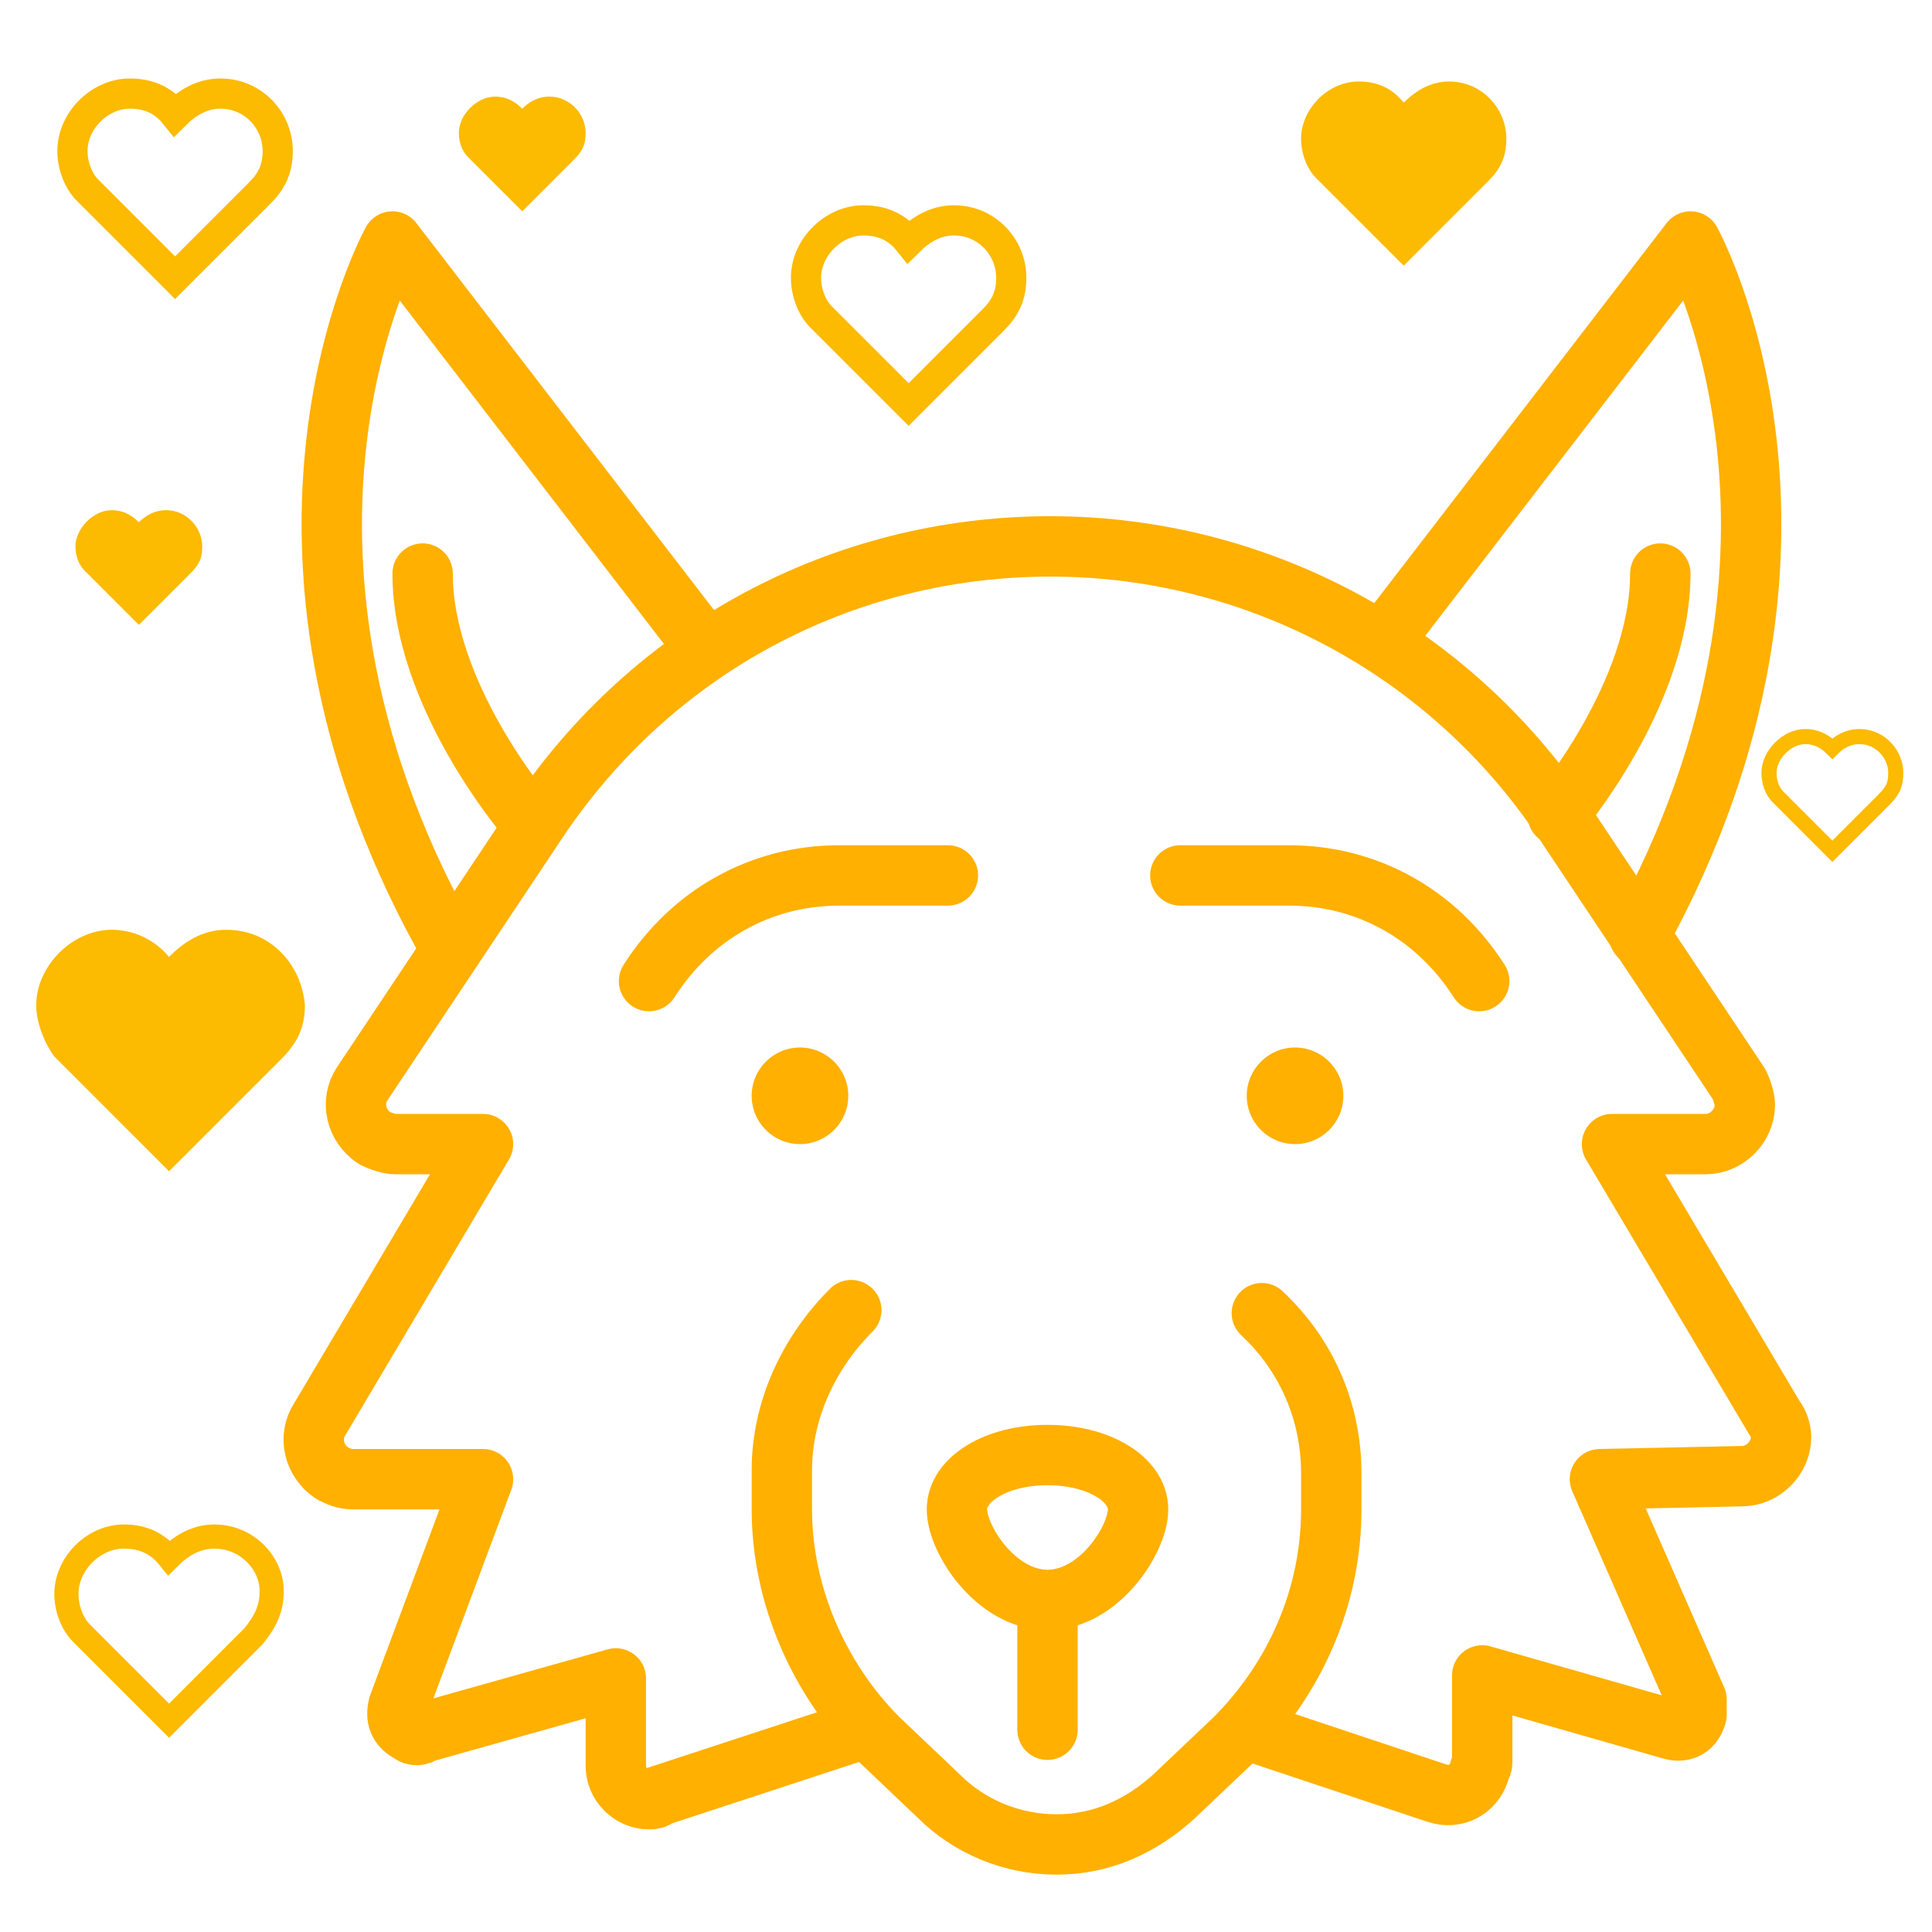<?xml version="1.0" encoding="utf-8"?>
<!-- Generator: Adobe Illustrator 25.4.1, SVG Export Plug-In . SVG Version: 6.00 Build 0)  -->
<svg version="1.1" id="Layer_1" xmlns="http://www.w3.org/2000/svg" xmlns:xlink="http://www.w3.org/1999/xlink" x="0px" y="0px"
	 viewBox="0 0 64 64" style="enable-background:new 0 0 64 64;" xml:space="preserve">
<style type="text/css">
	.st0{fill:none;stroke:#FFB000;stroke-width:2;stroke-linecap:round;stroke-linejoin:round;}
	.st1{fill:#FFB000;}
	.st2{fill:#FCBA00;}
	.st3{fill:none;stroke:#FCBA00;stroke-miterlimit:10;}
	.st4{fill:none;stroke:#FCBA00;stroke-width:0.5;stroke-miterlimit:10;}
	.st5{fill:none;stroke:#FCBA00;stroke-width:0.8;stroke-miterlimit:10;}
</style>
<g id="wolf">
	<path class="st0" d="M23,21L13,8c0,0-5.5,9.9,1.7,23"/>
	<path class="st0" d="M46,21L56,8c0,0,5.5,9.9-1.7,23"/>
	<path class="st0" d="M41.3,57.3l6.3,2.1c0.6,0.2,1.2-0.1,1.4-0.7c0-0.1,0.1-0.2,0.1-0.3v-2.9l6.3,1.8c0.4,0.1,0.7-0.1,0.8-0.5
		c0-0.1,0-0.3,0-0.5L53,49l4.7-0.1c0.7,0,1.3-0.6,1.3-1.3c0-0.2-0.1-0.5-0.2-0.6l-5.4-9.1h3.1c0.7,0,1.3-0.6,1.3-1.3
		c0-0.2-0.1-0.5-0.2-0.7l-5.8-8.7c-3.8-5.7-10.2-9.1-17-9.1l0,0c-6.9,0-13.2,3.4-17,9.1L12,35.9c-0.4,0.6-0.2,1.4,0.4,1.8
		c0.2,0.1,0.5,0.2,0.7,0.2H16L10.6,47c-0.4,0.6-0.2,1.4,0.4,1.8c0.2,0.1,0.4,0.2,0.7,0.2H16l-2.8,7.5c-0.1,0.4,0,0.7,0.4,0.9
		c0.1,0.1,0.3,0.1,0.4,0l6.4-1.8v2.9c0,0.6,0.5,1.1,1.1,1.1c0.1,0,0.2,0,0.3-0.1l6.4-2.1"/>
	<path class="st0" d="M17.4,27c0,0-3.4-4-3.4-8"/>
	<path class="st0" d="M28.2,43.4L28.2,43.4c-1.4,1.4-2.3,3.3-2.3,5.3V50c0,2.8,1.2,5.6,3.2,7.6l2,1.9c1,1,2.4,1.6,3.9,1.6l0,0
		c1.5,0,2.8-0.6,3.9-1.6l2-1.9c2-2,3.2-4.7,3.2-7.6v-1.2c0-2-0.8-3.9-2.3-5.3l0,0"/>
	<path class="st0" d="M37.7,50c0,1-1.3,3-3,3s-3-2-3-3s1.3-1.8,3-1.8S37.7,49,37.7,50z"/>
	<line class="st0" x1="34.7" y1="53.3" x2="34.7" y2="57.3"/>
	<circle class="st1" cx="42.9" cy="36.3" r="1.6"/>
	<circle class="st1" cx="26.5" cy="36.3" r="1.6"/>
	<path class="st0" d="M39.1,29h3.6c2.6,0,4.9,1.3,6.3,3.5l0,0"/>
	<path class="st0" d="M31.4,29h-3.6c-2.6,0-4.9,1.3-6.3,3.5l0,0"/>
	<path class="st0" d="M51.6,27c0,0,3.4-4,3.4-8"/>
</g>
<path class="st2" d="M48,2.7c-0.6,0-1.1,0.3-1.5,0.7c-0.4-0.5-0.9-0.7-1.5-0.7c-1,0-1.9,0.9-1.9,1.9c0,0.5,0.2,1,0.5,1.3l2.7,2.7
	l0.2,0.2l0.2-0.2L49.3,6c0.4-0.4,0.6-0.8,0.6-1.4C49.9,3.6,49.1,2.7,48,2.7L48,2.7z"/>
<path class="st2" d="M7.5,30.8c-0.8,0-1.4,0.4-1.9,0.9c-0.5-0.6-1.2-0.9-1.9-0.9c-1.3,0-2.5,1.2-2.5,2.5c0,0.6,0.3,1.3,0.6,1.7
	l3.5,3.5l0.3,0.3l0.3-0.3l3.4-3.4c0.5-0.5,0.8-1,0.8-1.8C10,32,9,30.8,7.5,30.8L7.5,30.8z"/>
<path class="st3" d="M31.6,7.3c-0.6,0-1.1,0.3-1.5,0.7c-0.4-0.5-0.9-0.7-1.5-0.7c-1,0-1.9,0.9-1.9,1.9c0,0.5,0.2,1,0.5,1.3l2.7,2.7
	l0.2,0.2l0.2-0.2l2.6-2.6c0.4-0.4,0.6-0.8,0.6-1.4C33.5,8.2,32.7,7.3,31.6,7.3L31.6,7.3z"/>
<path class="st2" d="M18.2,3.2c-0.4,0-0.7,0.2-0.9,0.4c-0.3-0.3-0.6-0.4-0.9-0.4c-0.6,0-1.2,0.6-1.2,1.2c0,0.3,0.1,0.6,0.3,0.8
	l1.7,1.7L17.3,7l0.1-0.1L19,5.3c0.3-0.3,0.4-0.5,0.4-0.9C19.4,3.8,18.9,3.2,18.2,3.2L18.2,3.2z"/>
<path class="st3" d="M7.3,3.1c-0.6,0-1.1,0.3-1.5,0.7C5.4,3.3,4.9,3.1,4.3,3.1C3.3,3.1,2.4,4,2.4,5c0,0.5,0.2,1,0.5,1.3L5.6,9
	l0.2,0.2L6,9l2.6-2.6C9,6,9.2,5.6,9.2,5C9.2,4,8.4,3.1,7.3,3.1L7.3,3.1z"/>
<path class="st2" d="M5.5,16.9c-0.4,0-0.7,0.2-0.9,0.4C4.3,17,4,16.9,3.7,16.9c-0.6,0-1.2,0.6-1.2,1.2c0,0.3,0.1,0.6,0.3,0.8
	l1.7,1.7l0.1,0.1l0.1-0.1L6.3,19c0.3-0.3,0.4-0.5,0.4-0.9C6.7,17.5,6.2,16.9,5.5,16.9L5.5,16.9z"/>
<path class="st4" d="M61.6,24.4c-0.4,0-0.7,0.2-0.9,0.4c-0.3-0.3-0.6-0.4-0.9-0.4c-0.6,0-1.2,0.6-1.2,1.2c0,0.3,0.1,0.6,0.3,0.8
	l1.7,1.7l0.1,0.1l0.1-0.1l1.6-1.6c0.3-0.3,0.4-0.5,0.4-0.9C62.8,25,62.3,24.4,61.6,24.4L61.6,24.4z"/>
<path class="st5" d="M7.1,50.9c-0.6,0-1.1,0.3-1.5,0.7c-0.4-0.5-0.9-0.7-1.5-0.7c-1,0-1.9,0.9-1.9,1.9c0,0.5,0.2,1,0.5,1.3l2.7,2.7
	l0.2,0.2l0.2-0.2l2.6-2.6C8.8,53.7,9,53.3,9,52.7C9,51.8,8.2,50.9,7.1,50.9L7.1,50.9z"/>
</svg>
